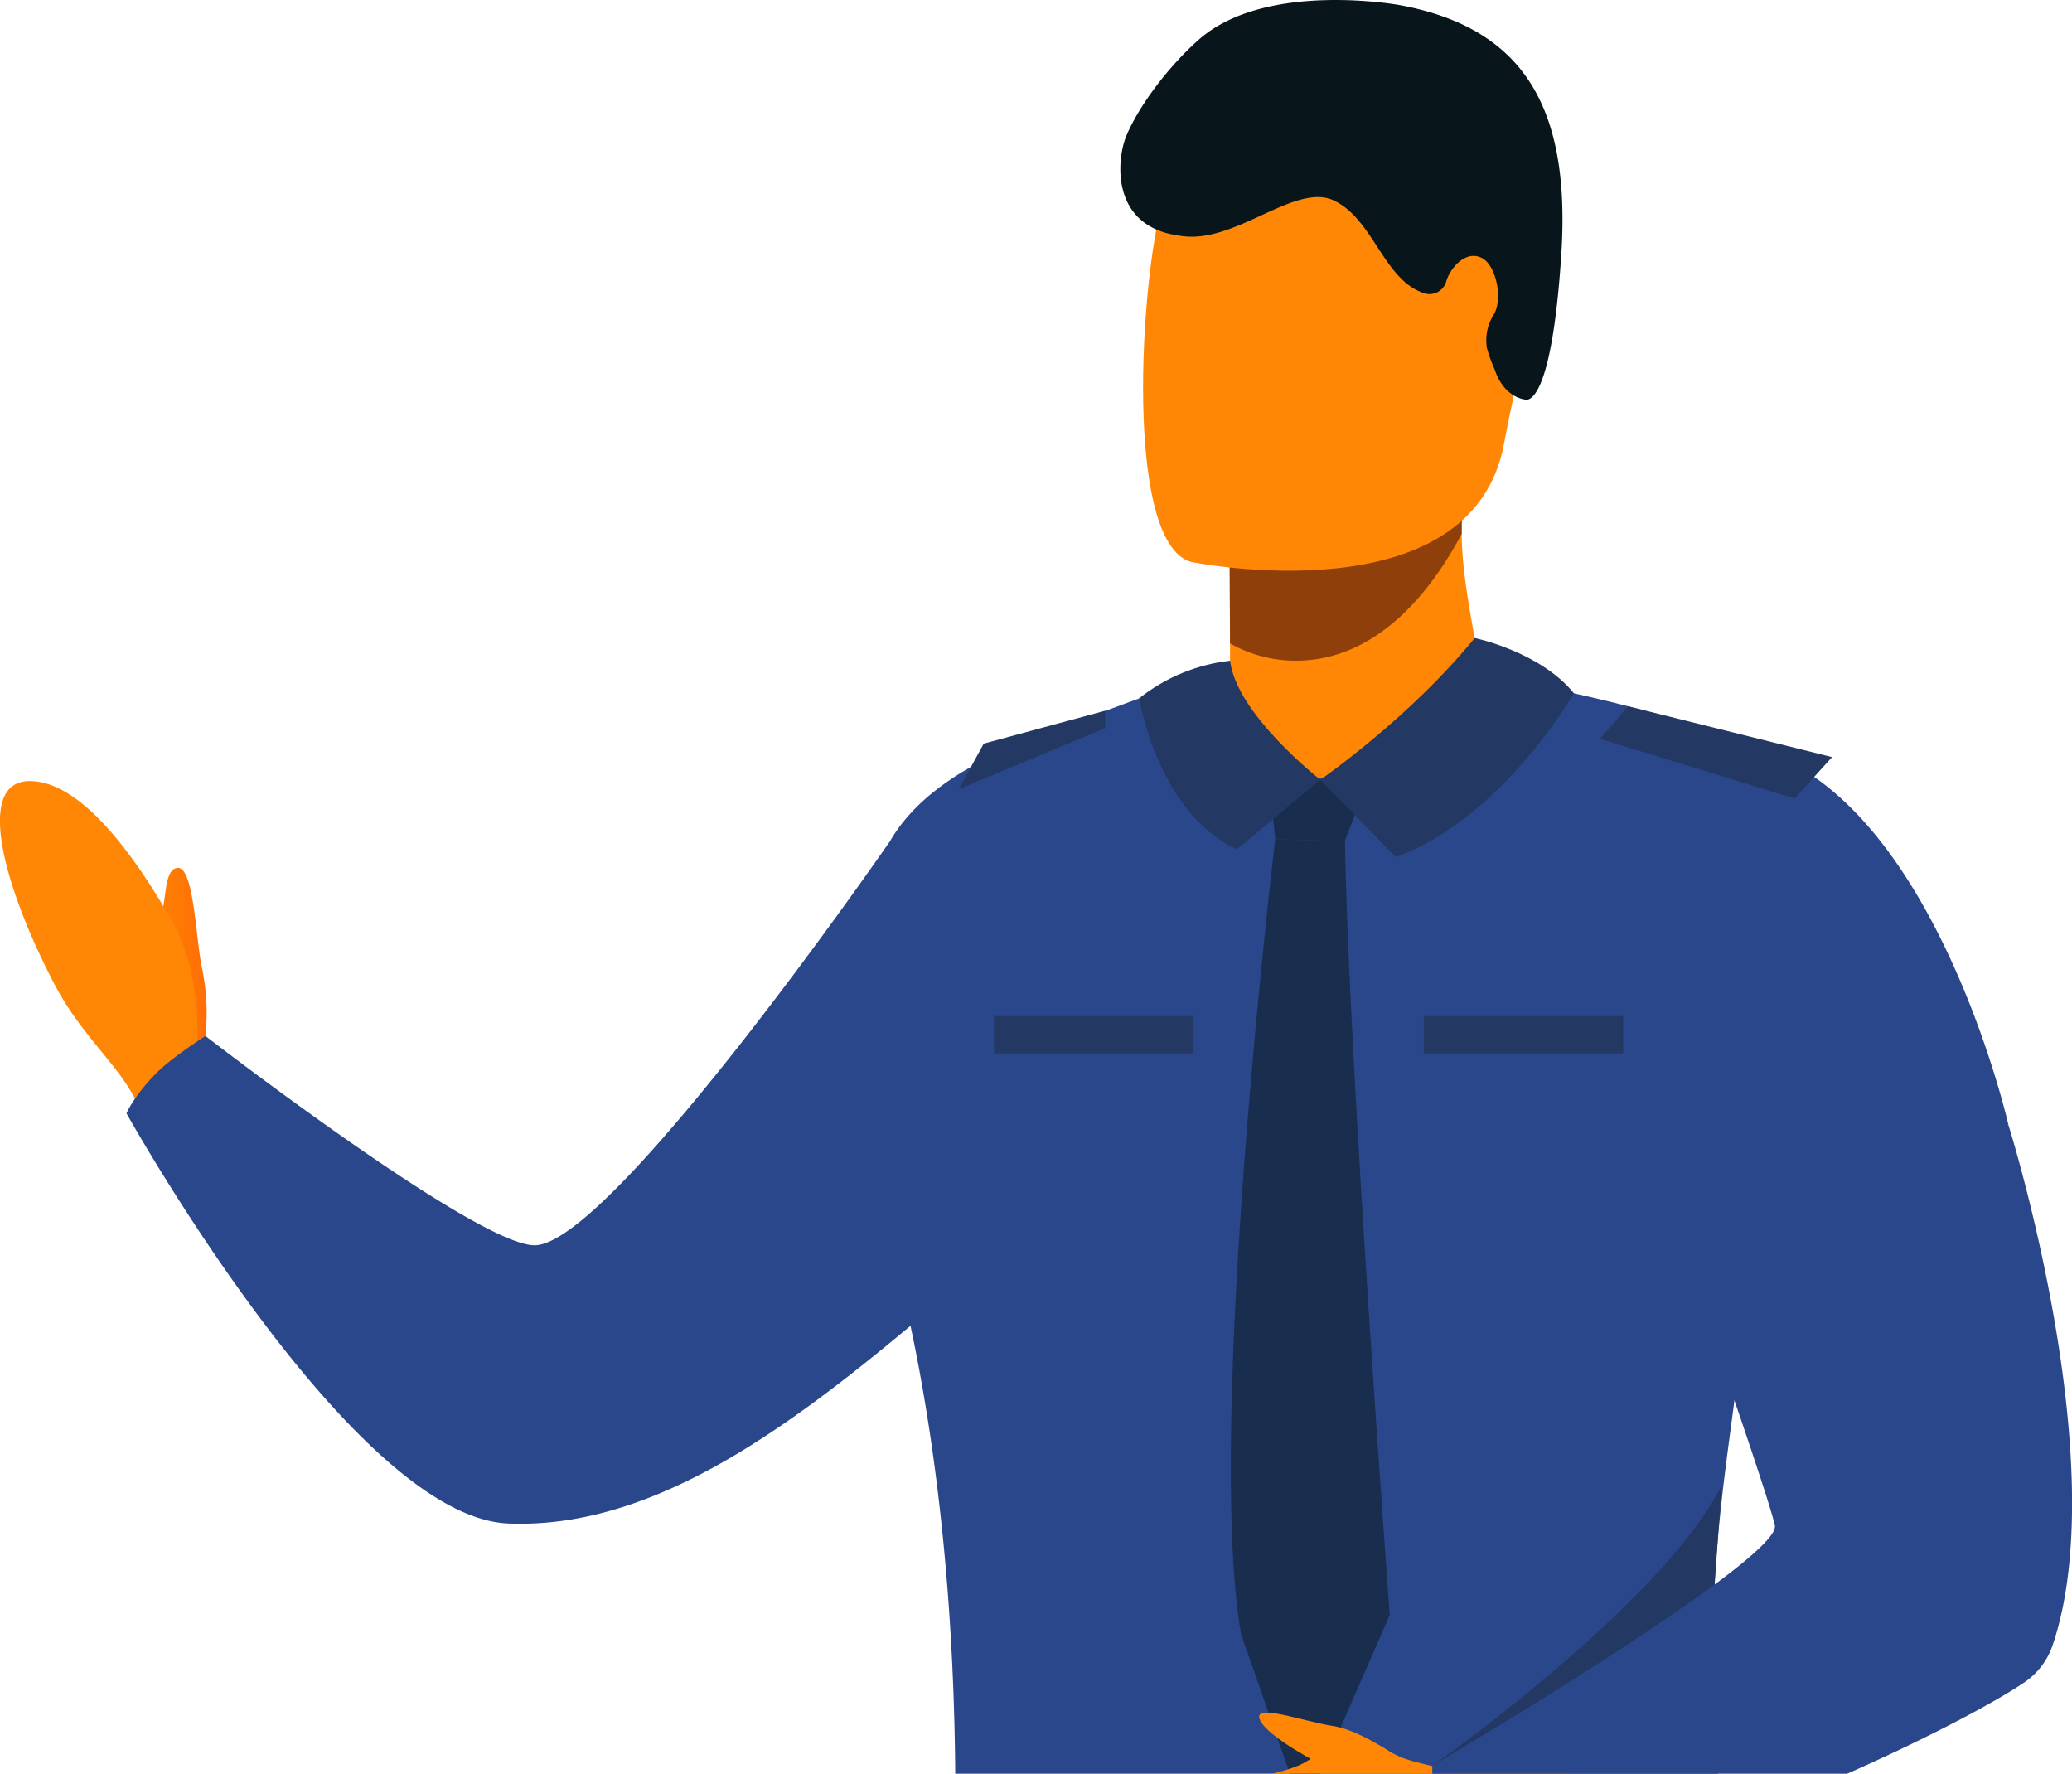 <svg width="111" height="95" fill="none" xmlns="http://www.w3.org/2000/svg"><g clip-path="url(#a)"><path d="M10.812 56.681a11.593 11.593 0 0 0 0-4.871c-.323-1.578-.428-5.372-1.29-5.324-.953.047-.431 2.79-1.339 3.243-.907.453-.622 1.164-.622 1.164l2.583 6.255.668-.467Z" fill="url(#b)"/><path d="M10.384 58.009s.912-4.981-1.14-8.621c-2.053-3.64-4.937-7.555-7.648-7.555-2.982 0-1.368 5.78 1.368 10.97 1.596 3.018 3.826 4.536 4.592 6.829l2.828-1.623Z" fill="url(#c)"/><path d="M92.483 108.919c-.034-.942-.743-22.094-.67-23.446.413-7.713 1.553-11.116 2.052-20.59 9.394-2.303 13.724-4.666 13.724-4.666s-3.026-13.26-10.19-18.457c-2.558-1.855-7.752-3.367-11.683-4.305a104.865 104.865 0 0 0-3.238-.712c-1.14-.228-1.838-.35-1.856-.355 0 0-.146.425-.378 1.167-1.31 2.015-5.764 3.545-9.506 3.301-3.742-.243-6.156-3.084-6.156-4.62 0 0-.304.086-.837.254-.782.248-2.068.67-3.63 1.254-4.084 1.523-10.032 3.164-12.438 7.312 0 0-14.875 21.548-19.011 21.641-3.072.071-17.66-11.21-17.66-11.21s-1.824 1.165-2.633 1.993c-1.239 1.264-1.597 2.15-1.597 2.15S18.831 81.274 27.25 81.6c7.501.292 14.576-4.78 21.528-10.591 3.922 18.488 1.856 37.364 1.856 37.364" fill="#2B478B"/><path d="M65.895 34.46v1.566s-.356 4.9 4.681 5.618c5.037.717 8.85-1.912 8.715-5.691-.456-2.93-.953-4.94-.988-7.364-.01-.981.05-1.962.18-2.934l-9.758-.228-2.873.564.043 8.469Z" fill="url(#d)"/><path d="m65.859 25.983.036 8.477a7.143 7.143 0 0 0 3.518.928c4.485 0 7.383-3.94 8.893-6.801-.01-.981.05-1.962.18-2.935l-9.76-.227-2.867.558Z" fill="#8E3F0A"/><path d="M63.827 30.1s15.003 3.028 16.745-6.33c1.742-9.358 4.854-15.268-4.645-17.594-9.499-2.327-12.036.895-13.38 3.87-1.342 2.975-2.58 19.028 1.28 20.055Z" fill="url(#e)"/><path d="m73.248 41.928-5.269-.343.335 3.367 3.726.102 1.208-3.126Z" fill="#192E4F"/><path d="M70.731 41.762s4.738-3.257 8.272-7.59c0 0 3.498.723 5.315 2.96 0 0-3.876 6.734-9.547 8.771l-4.04-4.14Z" fill="#233862"/><path d="m66.257 45.495 4.474-3.733s-4.5-3.508-4.831-6.374c-1.78.2-3.467.897-4.868 2.01 0 0 .95 6.092 5.225 8.097ZM63.939 54.419H53.254v1.998H63.94V54.42ZM86.959 54.419H76.274v1.998h10.685V54.42Z" fill="#233862"/><path d="M68.314 44.947S64.566 76.25 66.48 87.515l3.345 9.56 4.628-10.573s-2.21-29.663-2.4-41.448l-3.738-.107Z" fill="#192E4F"/><path d="M60.336 7.284c.67-1.593 2.212-3.676 3.876-5.153C67.803-1.052 74.99.273 75.015.278c6.54 1.22 9.135 5.402 8.628 13.316-.545 8.505-1.947 7.804-1.947 7.804s-1.122-.082-1.626-1.614a7.781 7.781 0 0 1-.412-1.138c-.103-.61.02-1.236.344-1.762.543-.845.148-2.648-.586-3.05-.9-.492-1.756.562-1.945 1.263a.932.932 0 0 1-1.233.59c-2.119-.736-2.666-3.93-4.764-4.942-2.097-1.013-5.351 2.399-8.267 1.88-3.765-.48-3.377-4.139-2.87-5.34Z" fill="#08161C"/><path d="M75.109 94.283s-2.102-1.594-3.717-1.842c-1.614-.248-4.332-1.266-3.892-.312.44.954 3.42 2.459 3.42 2.459l4.189-.305Z" fill="url(#f)"/><path d="M76.72 94.59s12.295-8.65 15.506-15.024l-.413 5.918L76.72 94.59Z" fill="#233862"/><path d="M82.49 93.351s-4.73 1.512-5.77 1.239c-.859-.228-1.611-.308-2.603-.98-1.047-.712-3.36.228-4.045.684-1.915 1.275-8.377 1.222-8.377 2.504 0 1.281 2.659 5.675 6.216 5.918 1.824.125 19.298-4.359 19.298-4.359l-4.72-5.006Z" fill="url(#g)"/><path d="M107.584 60.219s5.701 18.086 2.381 27.892a3.918 3.918 0 0 1-1.478 1.97c-3.126 2.164-17.684 9.514-30.015 11.292a12.063 12.063 0 0 1-1.516-3.774c-.228-1.097-.228-3.01-.228-3.01s18.74-11.078 18.352-12.892c-.387-1.815-5.55-16.429-5.55-16.429l18.054-5.049Z" fill="#2B478B"/><path d="m85.711 39.572 10.427 3.198 2.009-2.219-10.924-2.72-1.512 1.741ZM52.702 39.827l-1.338 2.44L59.208 39v-.934l-6.506 1.762Z" fill="#233862"/></g><defs><linearGradient id="b" x1="7.518" y1="51.817" x2="11.068" y2="51.817" gradientUnits="userSpaceOnUse"><stop stop-color="#FF8705"/><stop offset="1" stop-color="#FF6E05"/></linearGradient><linearGradient id="c" x1="-.003" y1="4008.67" x2="491.635" y2="4008.67" gradientUnits="userSpaceOnUse"><stop stop-color="#FF8705"/><stop offset="1" stop-color="#FF6E05"/></linearGradient><linearGradient id="d" x1="3948.55" y1="2435.8" x2="4740.98" y2="2435.8" gradientUnits="userSpaceOnUse"><stop stop-color="#FF8705"/><stop offset="1" stop-color="#FF6E05"/></linearGradient><linearGradient id="e" x1="5767.9" y1="1994.25" x2="7748.53" y2="1994.25" gradientUnits="userSpaceOnUse"><stop stop-color="#FF8705"/><stop offset="1" stop-color="#FF6E05"/></linearGradient><linearGradient id="f" x1="2332.4" y1="1261.67" x2="2589.49" y2="1261.67" gradientUnits="userSpaceOnUse"><stop stop-color="#FF8705"/><stop offset="1" stop-color="#FF6E05"/></linearGradient><linearGradient id="g" x1="6965.37" y1="4127.49" x2="9820.43" y2="4127.49" gradientUnits="userSpaceOnUse"><stop stop-color="#FF8705"/><stop offset="1" stop-color="#FF6E05"/></linearGradient><clipPath id="a"><path fill="#fff" d="M0 0h111v95H0z"/></clipPath></defs></svg>